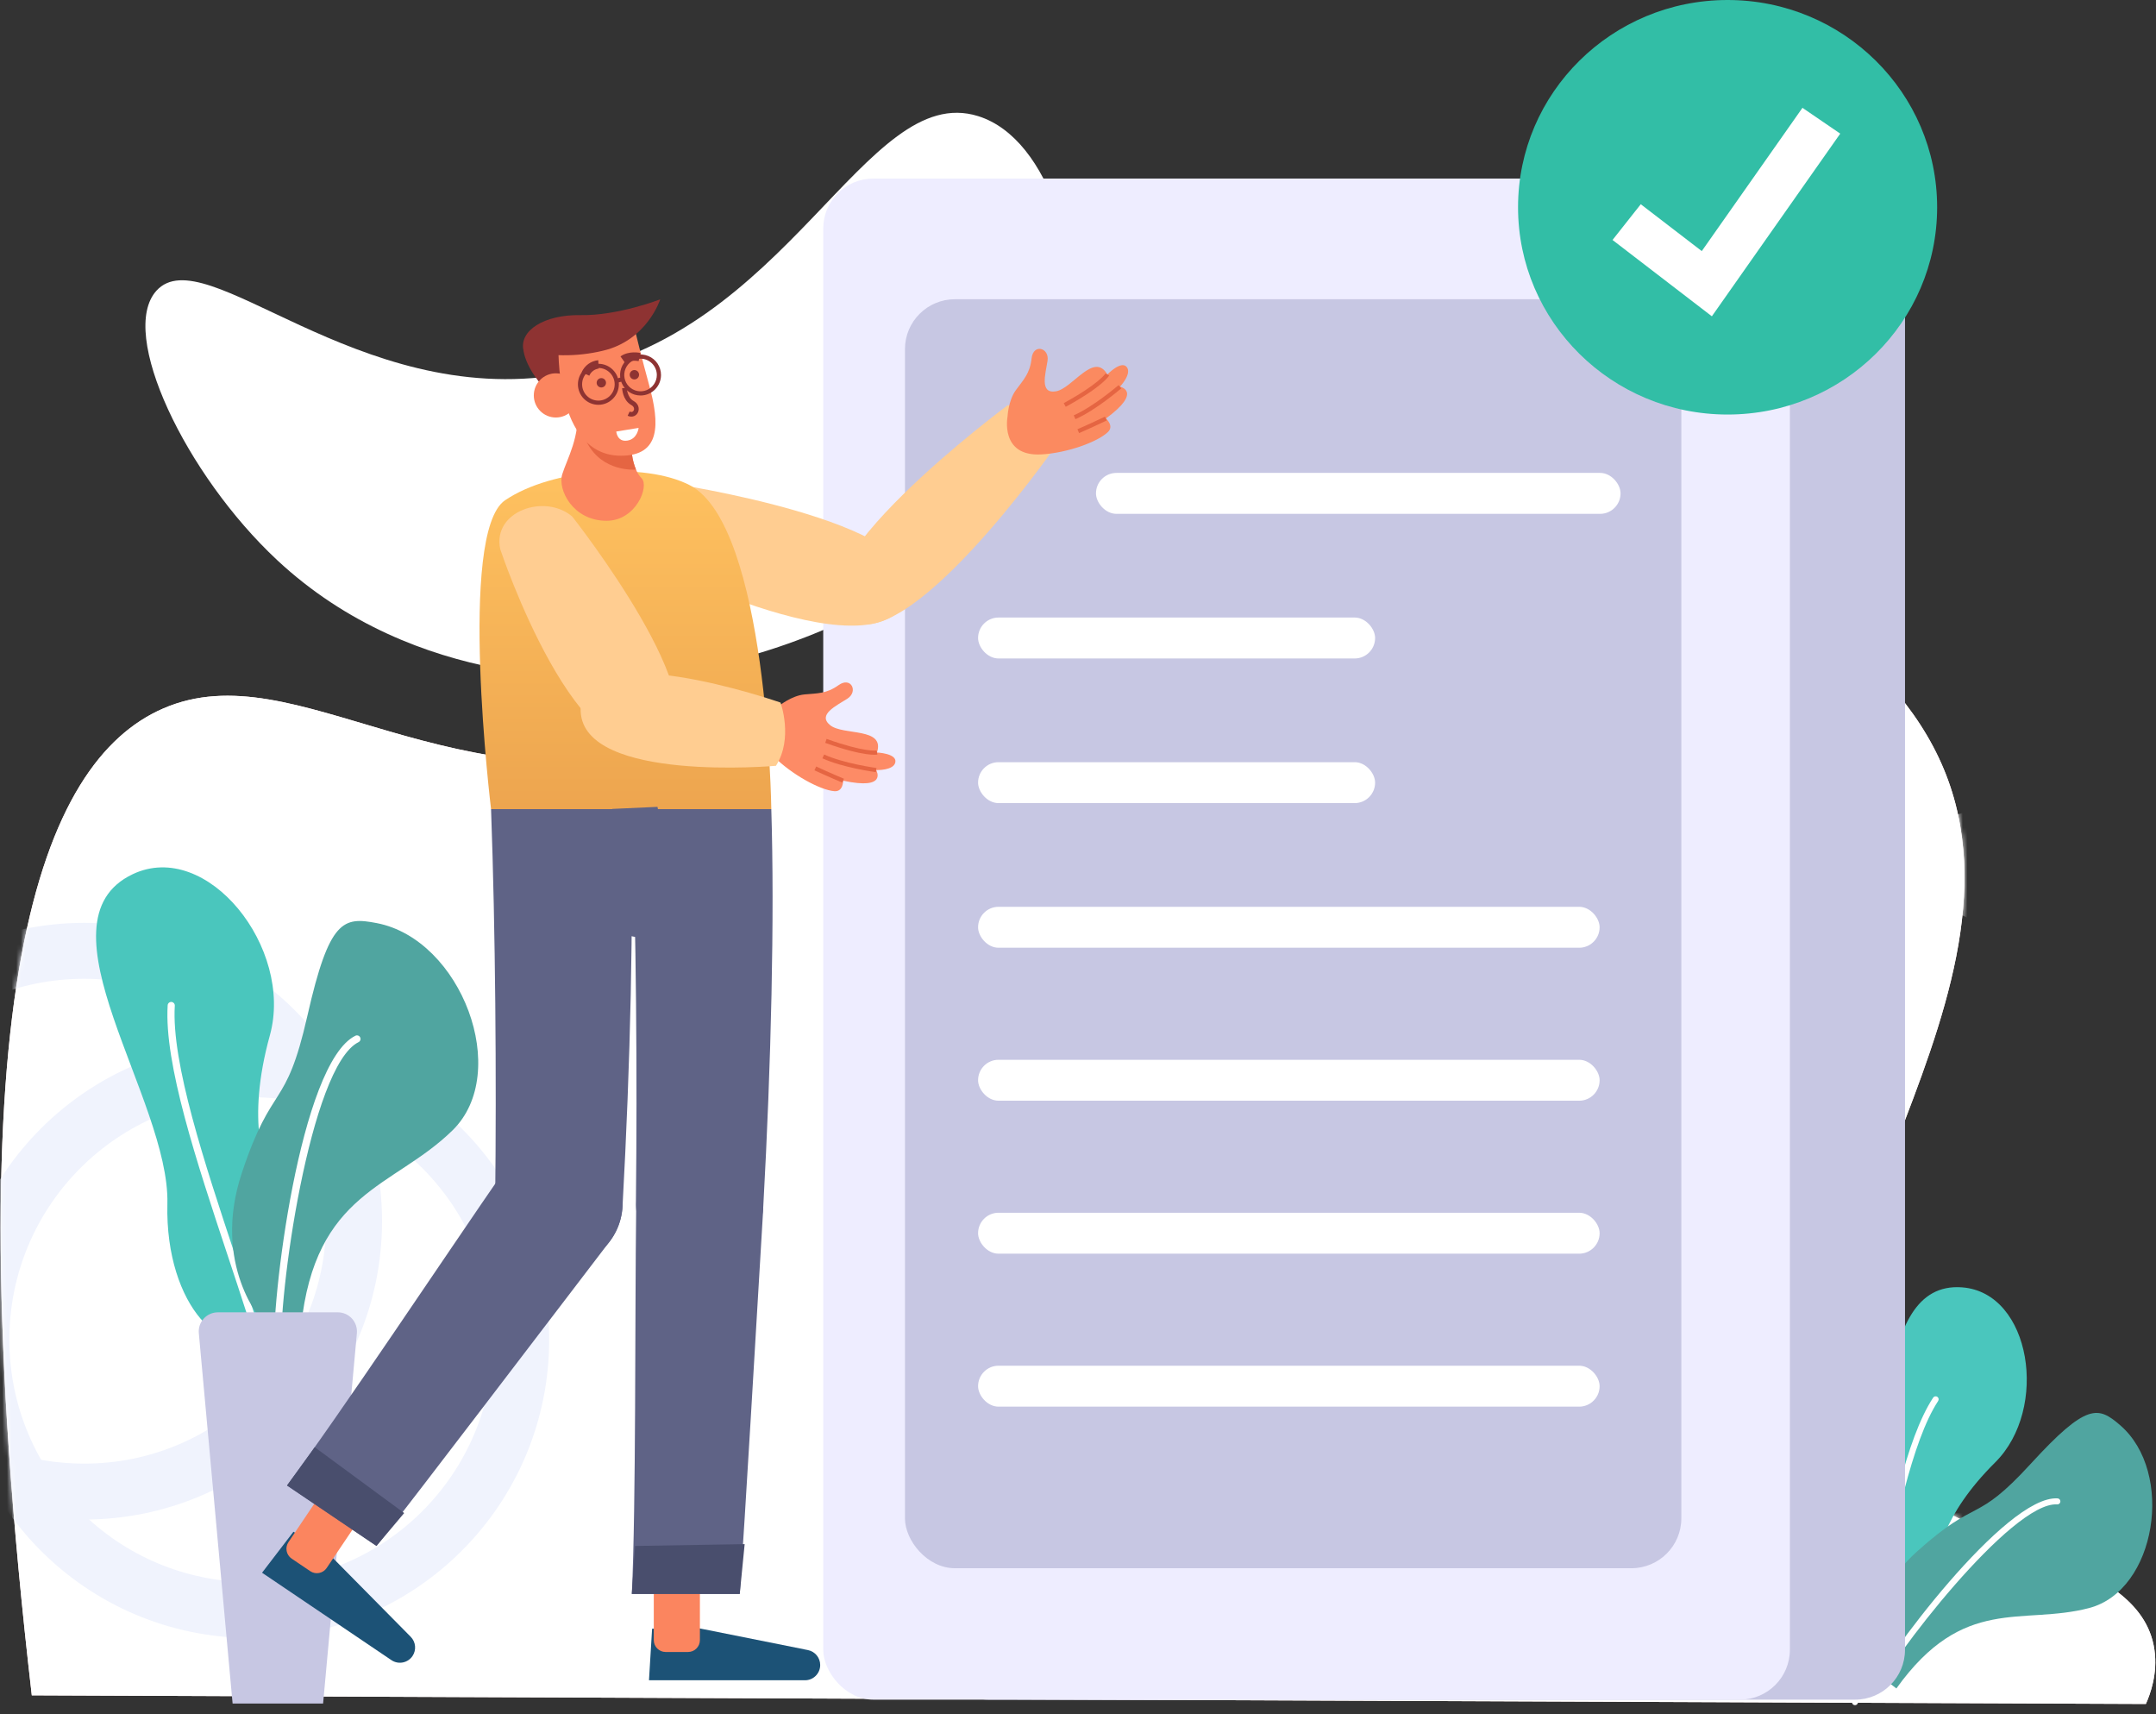<svg xmlns="http://www.w3.org/2000/svg" xmlns:xlink="http://www.w3.org/1999/xlink" width="463" height="368" viewBox="0 0 463 368">
    <rect x="0" y="0" width="463" height="368" fill="#333333" stroke="none"/>
    <defs>
        <linearGradient id="o7esbasekc" x1="50%" x2="50%" y1="0%" y2="100%">
            <stop offset="0%" stop-color="#FFC260"/>
            <stop offset="100%" stop-color="#EDA54F"/>
        </linearGradient>
        <path id="yp61que1va" d="M6.828 259.769C-10.714 107.922 8.968 59.255 35.001 47.913c28.967-12.617 61.177 22.99 117.772 7.865 36.57-9.773 38.542-28.761 72.51-43.482 66.78-28.94 170.313-3.721 192.13 48.57 21.677 51.953-44.237 114.031-15.244 148.02 17.005 19.934 57.462 19.434 60.503 41.169.71 5.079-.897 9.416-1.847 11.564l-453.997-1.85z"/>
    </defs>
    <g fill="none" fill-rule="evenodd">
        <g>
            <g>
                <g>
                    <path fill="#FFEAEA" fill-rule="nonzero" d="M6.828 339.988c-17.542-151.847 2.14-200.514 28.173-211.856 28.967-12.617 61.177 22.99 117.772 7.864 36.57-9.772 38.542-28.76 72.51-43.48 66.78-28.94 170.313-3.722 192.13 48.568 21.677 51.954-44.237 114.032-15.244 148.021 17.005 19.934 57.462 19.434 60.503 41.169.71 5.078-.897 9.415-1.847 11.564l-453.997-1.85z" transform="translate(-80 -226) translate(80 226) translate(0 24)"/>
                    <g transform="translate(-80 -226) translate(80 226) translate(0 24) translate(0 80.219)">
                        <mask id="whz2ie9n7b" fill="#fff">
                            <use xlink:href="#yp61que1va"/>
                        </mask>
                        <use fill="#FFF" xlink:href="#yp61que1va"/>
                        <g stroke-width="12" mask="url(#whz2ie9n7b)">
                            <g transform="translate(-40.306 -142.841)">
                                <ellipse cx="94.28" cy="326.245" stroke="#F0F3FD" rx="57.96" ry="58.05"/>
                                <ellipse cx="58.389" cy="300.813" stroke="#F0F3FD" rx="57.96" ry="58.05"/>
                                <ellipse cx="243.542" cy="187.79" stroke="#FFF" rx="91.657" ry="91.799"/>
                                <ellipse cx="239.213" cy="169.799" stroke="#FFF" rx="73.909" ry="78.445" transform="rotate(-18.967 239.213 169.799)"/>
                                <ellipse cx="266.984" cy="98.269" stroke="#FFF" rx="73.909" ry="78.445" transform="rotate(-18.967 266.984 98.27)"/>
                                <ellipse cx="437.063" cy="301.209" stroke="#FFF" rx="73.909" ry="78.445" transform="rotate(-18.967 437.063 301.209)"/>
                                <ellipse cx="484.091" cy="294.593" stroke="#FFF" rx="73.909" ry="78.445" transform="rotate(-18.967 484.091 294.593)"/>
                            </g>
                        </g>
                    </g>
                    <path fill="#FFF" fill-rule="nonzero" d="M59.477 96.216c29.957 27.98 69.502 25.697 78.053 24.978 37.768-3.176 87.424-27.7 92.832-68.46 2.621-19.758-4.677-46.933-20.322-51.806-24.303-7.571-40.749 47.395-89.599 55.508C76.55 63.727 44.02 26.96 33.613 38.396c-8.327 9.153 6.3 39.546 25.864 57.82z" transform="translate(-80 -226) translate(80 226) translate(0 24)"/>
                    <g fill-rule="nonzero">
                        <path fill="#4AC6BD" d="M29.687.351c14.823 1.134 18.679 26.065 7.095 37.574C25.197 49.434 24.08 58.43 23.992 61.857c-.089 3.426-6.96 17.883-15.108 20.886C.737 85.746-4.064 71.223 5.66 55.111 15.385 38.999 9.715-1.176 29.687.35z" transform="translate(-80 -226) translate(80 226) translate(0 24) translate(391.69 252.043)"/>
                        <path fill="#FFF" d="M6.345 89.967c.175.1.387.113.572.034.186-.08.324-.24.373-.436 1.518-6.028 2.929-13.063 4.421-20.51 3.354-16.728 7.156-35.689 12.816-44.313.195-.298.113-.698-.185-.894-.297-.196-.697-.113-.892.185-5.799 8.834-9.462 27.102-13.003 44.767-1.49 7.432-2.898 14.451-4.408 20.448-.07.281.054.575.306.719z" transform="translate(-80 -226) translate(80 226) translate(0 24) translate(391.69 252.043)"/>
                        <path fill="#50A5A0" d="M63.585 29.922c11.808 10.148 7.798 35.507-6.648 39.281-14.445 3.775-26.963-2.854-41.38 17.263l-5.501-4.244S6.982 68.715 20.104 56.955C33.225 45.196 32.362 51.393 44.42 38.22c12.058-13.172 14.503-12.305 19.165-8.298z" transform="translate(-80 -226) translate(80 226) translate(0 24) translate(391.69 252.043)"/>
                        <path fill="#FFF" d="M9.079 89.39l.041.022c.32.154.706.02.86-.302 4.522-9.428 30.375-42.763 40.099-42.165.232.018.455-.091.585-.285.13-.193.145-.442.04-.65-.105-.208-.314-.343-.546-.354-11.11-.682-37.191 34.245-41.34 42.895-.146.305-.032.67.26.84z" transform="translate(-80 -226) translate(80 226) translate(0 24) translate(391.69 252.043)"/>
                    </g>
                    <g fill-rule="nonzero" transform="translate(-80 -226) translate(80 226) translate(0 24) translate(176.725 13.974)">
                        <rect width="207.588" height="326.571" x="24.787" y=".368" fill="#C7C7E3" rx="10.725"/>
                        <rect width="207.588" height="326.571" x=".064" y=".368" fill="#EEEDFF" rx="10.725"/>
                        <rect width="166.728" height="272.451" x="17.614" y="26.271" fill="#C7C7E3" rx="10.725"/>
                        <rect width="133.475" height="8.789" x="33.317" y="156.715" fill="#FFF" rx="4.394"/>
                        <rect width="85.262" height="8.789" x="33.317" y="125.663" fill="#FFF" rx="4.394"/>
                        <rect width="85.262" height="8.789" x="33.317" y="94.61" fill="#FFF" rx="4.394"/>
                        <rect width="112.65" height="8.789" x="58.637" y="63.558" fill="#FFF" rx="4.394"/>
                        <rect width="133.475" height="8.789" x="33.317" y="189.557" fill="#FFF" rx="4.394"/>
                        <rect width="133.475" height="8.789" x="33.317" y="222.4" fill="#FFF" rx="4.394"/>
                        <rect width="133.475" height="8.789" x="33.317" y="255.242" fill="#FFF" rx="4.394"/>
                    </g>
                    <g fill-rule="nonzero">
                        <path fill="#4AC6BD" d="M8.342 1.7C24.314-5.89 42.98 17.571 37.8 36.3c-5.181 18.727-1.034 28.674.893 32.266 1.926 3.592 3.348 22.576-3.294 30.49-6.642 7.916-20.153-4.243-19.606-26.622.546-22.38-28.97-60.511-7.451-70.735z" transform="translate(-80 -226) translate(80 226) translate(0 24) translate(20.153 161.99)"/>
                        <path fill="#FFF" d="M37.033 108.016c.07 0 .14-.01.206-.028.196-.055.362-.185.462-.362.1-.178.125-.387.07-.583-1.983-7.121-4.671-15.216-7.517-23.79-6.39-19.252-13.635-41.073-12.87-53.323.02-.42-.3-.778-.718-.805-.42-.026-.781.29-.812.71C15.07 42.38 22.05 63.406 28.8 83.737c2.842 8.554 5.521 16.633 7.493 23.717.092.332.395.561.74.561z" transform="translate(-80 -226) translate(80 226) translate(0 24) translate(20.153 161.99)"/>
                        <path fill="#50A5A0" d="M60.758 12.199c18.17 3.5 28.968 32.051 16.278 44.485-12.69 12.434-29.52 12.987-32.555 42.275l-8.18-1.132s-11.132-12.13-4.51-32.025c6.621-19.894 9.38-12.986 14.07-33.709C50.55 11.37 53.586 10.817 60.758 12.2z" transform="translate(-80 -226) translate(80 226) translate(0 24) translate(20.153 161.99)"/>
                        <path fill="#FFF" d="M39.515 105.806h.055c.423-.03.74-.398.71-.82-.884-12.407 6.171-62.1 16.563-67.23.379-.186.535-.646.348-1.026-.187-.38-.646-.537-1.025-.35-11.872 5.86-18.226 57.333-17.415 68.715.03.4.363.71.764.71z" transform="translate(-80 -226) translate(80 226) translate(0 24) translate(20.153 161.99)"/>
                        <path fill="#C7C7E3" d="M29.799 179.76h19.434l7.254-79.51c.105-1.15-.279-2.293-1.057-3.147-.779-.854-1.88-1.34-3.035-1.34H26.636c-1.154 0-2.255.486-3.034 1.34-.778.854-1.162 1.996-1.057 3.148l7.254 79.508z" transform="translate(-80 -226) translate(80 226) translate(0 24) translate(20.153 161.99)"/>
                    </g>
                    <g transform="translate(-80 -226) translate(80 226) translate(0 24) translate(55.808 39.85)">
                        <path fill="#FFCD91" fill-rule="nonzero" d="M170.341 32.685s-31.697 45.23-44.227 36.4c-14.128-9.956 34.503-45.945 34.503-45.945s8.312 1.919 9.724 9.545z"/>
                        <path fill="#FFCD91" fill-rule="nonzero" d="M87.846 39.86s55.446 8.163 51.873 23.055c-4.858 20.23-57.032-6.517-57.032-6.517-7.695-4.975-2.959-16.156 5.159-16.537z"/>
                        <path fill="url(#o7esbasekc)" fill-rule="nonzero" d="M109.83 109.868s-.767-60.89-17.53-69.557c-9.612-4.969-29.502-3.623-39.646 3.245-10.237 6.929-3.007 66.312-3.007 66.312h60.183z"/>
                        <path fill="#FB8A60" fill-rule="nonzero" d="M160.563 25.585s.14-3.416 1.782-5.67c1.643-2.254 3.03-3.571 3.382-6.82.353-3.25 3.858-2.295 3.424.512-.433 2.806-1.764 7.152 1.795 6.56 3.558-.59 8.164-8.604 11.051-3.622 0 0 2.946-3.059 4.148-1.608 1.203 1.45-1.447 4.24-1.447 4.24s4.992.959-3.016 6.828c0 0 1.834 1.565.434 2.906-2.241 2.145-8.773 4.492-14.29 4.799-8.968.5-7.263-8.125-7.263-8.125z"/>
                        <path fill="#E56542" fill-rule="nonzero" d="M173.064 23.492l-.432-.79c7.618-4.178 8.963-6.359 8.976-6.38l.782.443c-.053.094-1.38 2.367-9.326 6.727zM175.14 26.146l-.362-.824c4.271-1.881 9.572-6.439 9.625-6.485l.587.682c-.221.19-5.457 4.692-9.85 6.627zM175.925 29.131l-.353-.828c2.613-1.12 5.882-2.688 5.914-2.703l.388.812c-.033.016-3.319 1.591-5.949 2.72z"/>
                        <path fill="#1C5276" fill-rule="nonzero" d="M15.488 270.462l16.904 17.104c1.096 1.109 1.257 2.837.387 4.13-1.01 1.496-3.039 1.89-4.533.88L.469 273.812l6.74-8.802 8.279 5.452z"/>
                        <path fill="#FB855F" fill-rule="nonzero" d="M10.028 260.263l4.817.003c1.406.001 2.547 1.143 2.548 2.55l.008 10.423-9.91-.007-.008-10.423c-.001-1.407 1.138-2.547 2.545-2.546z" transform="rotate(-146 12.442 266.75)"/>
                        <path fill="#1C5276" fill-rule="nonzero" d="M94.14 285.708l23.563 4.713c1.527.305 2.627 1.649 2.626 3.209 0 1.806-1.462 3.27-3.266 3.27H83.56l.672-11.071 9.907-.12z"/>
                        <path fill="#FB855F" fill-rule="nonzero" d="M87.135 277.851h4.815c1.406 0 2.546 1.141 2.546 2.55v10.427H84.59V280.4c0-1.407 1.139-2.549 2.544-2.549z" transform="rotate(180 89.543 284.34)"/>
                        <path fill="#FFCD91" fill-rule="nonzero" d="M67.097 47.066s32.541 41.318 19.341 48.311c-17.93 9.498-34.82-41.319-34.82-41.319-1.75-8.14 9.582-12.05 15.48-6.992z"/>
                        <path fill="#5F6386" fill-rule="nonzero" d="M94.44 208.126c7.26.004 13.258-5.673 13.666-12.934 1.697-30.739 2.442-62.228 1.723-85.324H79.875c.947 26.31 1.18 56.922.879 84.395-.042 3.662 1.382 7.188 3.953 9.793 2.57 2.604 6.075 4.07 9.732 4.07z"/>
                        <path fill="#5F6386" fill-rule="nonzero" d="M94.451 181.696c3.758 0 7.35 1.552 9.926 4.291 2.578 2.74 3.912 6.422 3.688 10.18-1.582 26.493-3.837 65.213-5.012 82.2H79.875c.92-19.357.641-59.031.939-83.184.093-7.477 6.172-13.488 13.637-13.487zM64.212 208.126c7.26.004 13.26-5.673 13.667-12.934 1.697-30.739 2.442-62.228 1.723-85.324H49.647c.947 26.31 1.18 56.922.879 84.395-.041 3.662 1.383 7.188 3.954 9.793 2.57 2.604 6.075 4.07 9.732 4.07z"/>
                        <path fill="#5F6386" fill-rule="nonzero" d="M71.884 183.1c3.116 2.104 5.227 5.402 5.834 9.116.607 3.715-.343 7.515-2.626 10.505-16.103 21.077-39.591 51.915-50.049 65.34L5.827 255.08c11.569-15.53 33.49-48.58 47.222-68.436 4.251-6.147 12.647-7.726 18.835-3.544z"/>
                        <path fill="#FB855F" fill-rule="nonzero" d="M74.448 47.96c6.34 0 9.232-7.419 7.528-9.125-.51-.54-.916-1.169-1.196-1.856h-.005c-.43-1.03-.72-2.115-.862-3.222l-.004-.005L68.186 23.28c.633 6.667-2.216 11.349-3.25 14.683-1.033 3.334 2.3 9.997 9.512 9.997z"/>
                        <path fill="#E56542" fill-rule="nonzero" d="M70.244 31.164c3.359 6.44 10.335 5.8 10.53 5.815-.429-1.03-.718-2.115-.86-3.222l-.005-.005c-.317-.182-12.816-8.624-9.665-2.588z"/>
                        <path fill="#8E3332" fill-rule="nonzero" d="M56.59 11.298s.505 6.087 9.34 12.357c9.265 6.573-1.28-13.63-1.28-13.63l-8.06 1.273z"/>
                        <path fill="#FB855F" fill-rule="nonzero" d="M80.71 7.642s1.25 5.245 2.872 11.132c2.319 8.414 2.516 15.218-6.042 15.218-14.375 0-13.417-23.89-13.417-23.89l16.587-2.46z"/>
                        <path fill="#FB855F" fill-rule="nonzero" d="M62.758 16.492c-2.264.928-.693 6.696 4.237 7.263 3.807.436-.749-8.691-4.237-7.263z"/>
                        <path fill="#5F6386" fill-rule="nonzero" d="M91.56 139.42L68.625 135.003 75.682 109.823 85.385 109.381z"/>
                        <path fill="#494E6D" fill-rule="nonzero" d="M30.988 260.998L25.043 268.061 5.827 255.079 11.777 246.862zM104.106 267.673L80.583 268.066 79.875 278.366 103.054 278.366z"/>
                        <path fill="#8E3332" fill-rule="nonzero" d="M56.59 11.298c5.58 1.446 11.428 1.502 17.034.163C83.18 9.253 85.974.418 85.974.418S76.859 3.952 68.92 3.805c-7.937-.147-13.19 3.355-12.33 7.493z"/>
                        <ellipse cx="73.329" cy="18.333" fill="#8E3332" fill-rule="nonzero" rx="1.005" ry="1.006"/>
                        <ellipse cx="80.426" cy="16.605" fill="#8E3332" fill-rule="nonzero" rx="1.005" ry="1.006"/>
                        <path fill="#FFF" fill-rule="nonzero" d="M76.808 30.632l4.819-.658s-.938-2.22-3.127-1.896c-2.188.323-1.692 2.554-1.692 2.554z" transform="scale(1 -1) rotate(17 275.504 0)"/>
                        <path fill="#8E3332" fill-rule="nonzero" d="M70.742 16.813l-1.64-.74c.633-1.445 1.997-2.435 3.566-2.587l.091 1.798-.045-.9.055.899c-.899.114-1.67.696-2.027 1.53zM78.48 14.135l-1.04-1.469c1.83-1.3 4.205-.754 4.306-.73l-.414 1.752c-.014-.004-1.695-.377-2.851.447z"/>
                        <path fill="#8E3332" fill-rule="nonzero" d="M72.696 23.059c-2.428 0-4.396-1.972-4.396-4.403 0-2.432 1.968-4.403 4.396-4.403s4.396 1.971 4.396 4.403c-.002 2.43-1.97 4.4-4.396 4.403zm0-7.906c-1.931 0-3.497 1.568-3.497 3.503 0 1.934 1.566 3.503 3.497 3.503 1.932 0 3.497-1.569 3.497-3.503-.002-1.934-1.566-3.5-3.497-3.503zM81.748 21.064c-1.778 0-3.381-1.073-4.062-2.718-.68-1.645-.304-3.54.953-4.799 1.257-1.26 3.148-1.636 4.791-.954 1.643.681 2.714 2.287 2.714 4.068-.002 2.43-1.969 4.4-4.396 4.403zm0-7.906c-1.414 0-2.69.853-3.23 2.162-.542 1.31-.243 2.816.757 3.817 1 1.002 2.505 1.302 3.812.76s2.159-1.82 2.159-3.236c-.003-1.934-1.567-3.5-3.498-3.503z"/>
                        <path fill="#8E3332" fill-rule="nonzero" d="M76.635 17.246L78.063 17.245 78.062 18.146 76.634 18.146z" transform="rotate(-15.976 77.349 17.696)"/>
                        <path fill="#FD8B66" fill-rule="nonzero" d="M111.532 87.676s2.64-2.165 5.415-2.432c2.775-.268 4.676-.104 7.338-2.001 2.662-1.897 4.275 1.363 1.893 2.903-2.382 1.54-6.511 3.432-3.703 5.703 2.809 2.27 11.846.394 10.046 5.864 0 0 4.238.173 3.956 2.037-.282 1.864-4.126 1.733-4.126 1.733s2.602 4.373-7.1 2.277c0 0 .052 2.414-1.88 2.257-3.088-.253-9.18-3.582-13.073-7.505-6.333-6.381 1.234-10.836 1.234-10.836z"/>
                        <path fill="#E56542" fill-rule="nonzero" d="M121.402 95.642l.301-.849c8.18 2.926 10.7 2.485 10.724 2.478l.19.88c-.105.024-2.682.544-11.215-2.51zM120.8 98.958l.374-.818c4.242 1.947 11.166 2.886 11.235 2.896l-.119.892c-.288-.039-7.127-.967-11.49-2.97zM119.094 101.53l.381-.814c2.573 1.21 5.915 2.616 5.948 2.63l-.347.828c-.034-.013-3.393-1.425-5.982-2.643z"/>
                        <path fill="#FFCD91" fill-rule="nonzero" d="M110.826 100.565s-41.186 3.668-41.934-11.641c-.844-17.266 42.92-1.932 42.92-1.932s2.786 7.686-.986 13.573z"/>
                        <path stroke="#8E3332" d="M78.293 19.463s.07 2.304 1.712 3.208c1.642.905.658 2.987-.81 2.289"/>
                        <ellipse cx="63.563" cy="21.044" fill="#FB855F" fill-rule="nonzero" rx="4.737" ry="4.745"/>
                    </g>
                </g>
                <g fill-rule="nonzero" transform="translate(-80 -226) translate(80 226) translate(326)">
                    <ellipse cx="45" cy="44.5" fill="#32BEA6" rx="45" ry="44.5"/>
                    <path fill="#FFF" d="M41.623 67.908L20.289 51.522 26.355 43.848 39.456 53.909 61.077 23.15 69.191 28.691z"/>
                </g>
            </g>
        </g>
    </g>
</svg>
